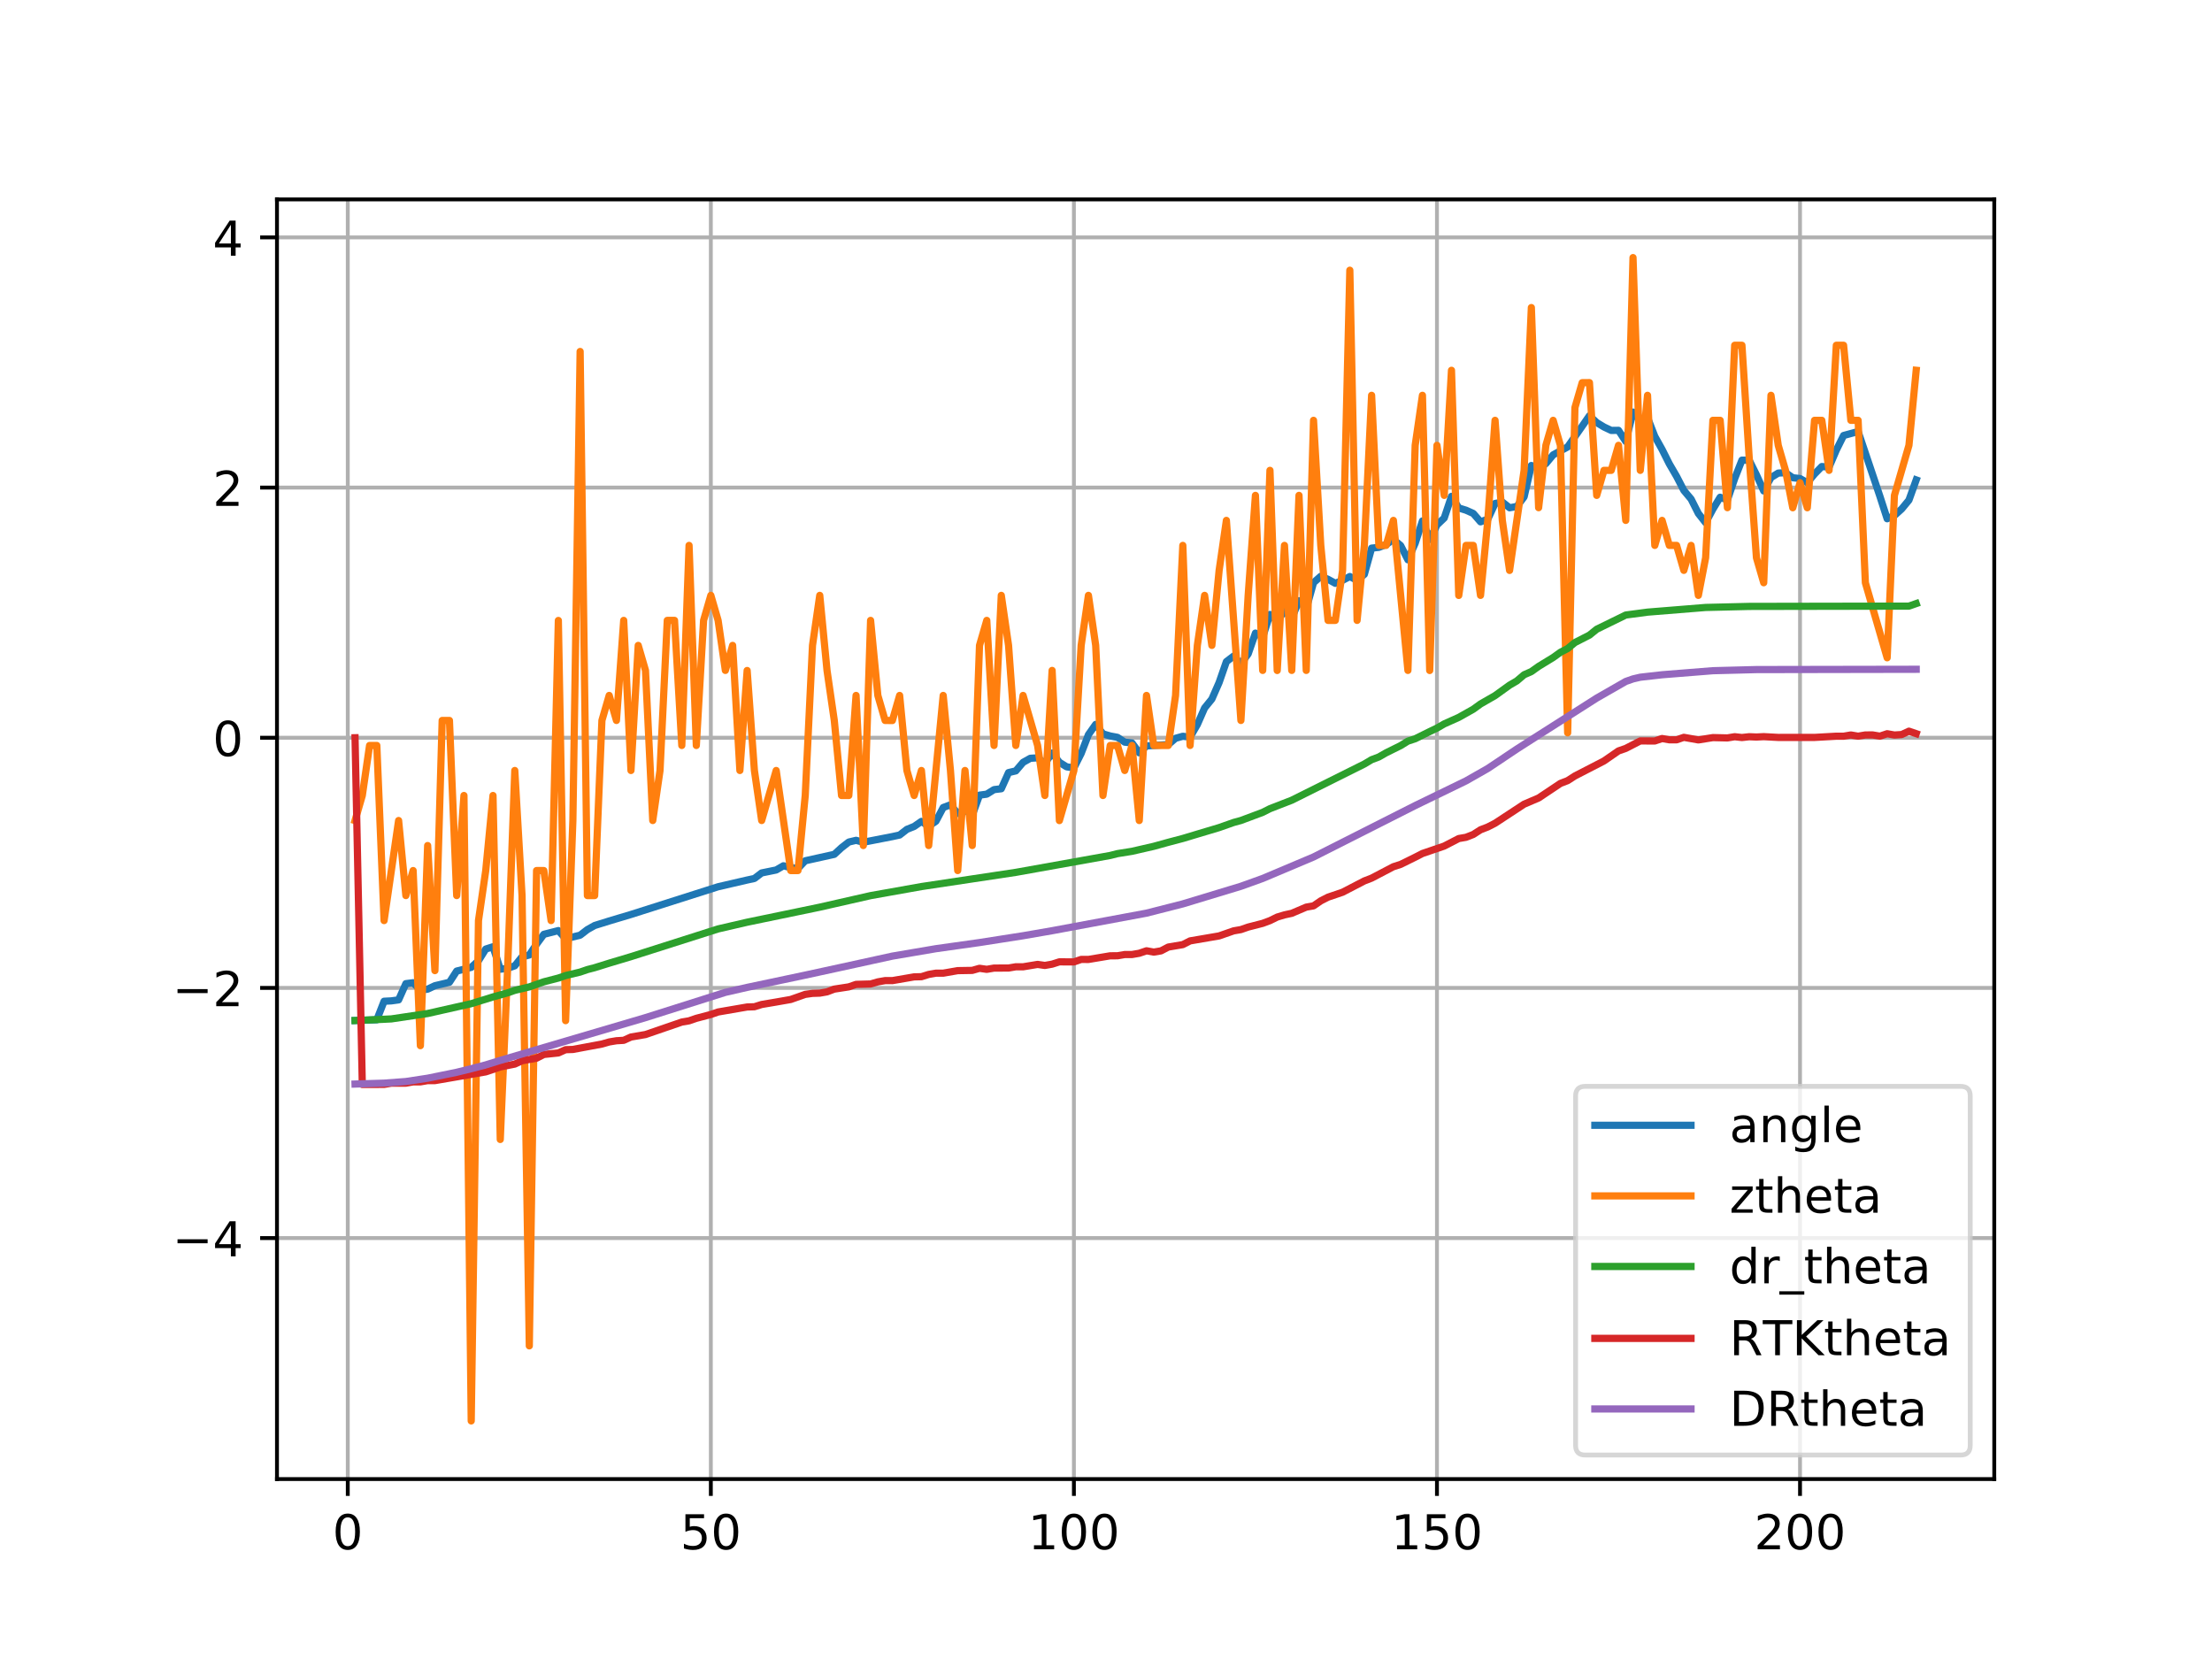 <?xml version="1.0" encoding="utf-8" standalone="no"?>
<!DOCTYPE svg PUBLIC "-//W3C//DTD SVG 1.1//EN"
  "http://www.w3.org/Graphics/SVG/1.1/DTD/svg11.dtd">
<!-- Created with matplotlib (http://matplotlib.org/) -->
<svg height="345pt" version="1.1" viewBox="0 0 460 345" width="460pt" xmlns="http://www.w3.org/2000/svg" xmlns:xlink="http://www.w3.org/1999/xlink">
 <defs>
  <style type="text/css">
*{stroke-linecap:butt;stroke-linejoin:round;}
  </style>
 </defs>
 <g id="figure_1">
  <g id="patch_1">
   <path d="M 0 345.6 
L 460.8 345.6 
L 460.8 0 
L 0 0 
z
" style="fill:#ffffff;"/>
  </g>
  <g id="axes_1">
   <g id="patch_2">
    <path d="M 57.6 307.584 
L 414.72 307.584 
L 414.72 41.472 
L 57.6 41.472 
z
" style="fill:#ffffff;"/>
   </g>
   <g id="matplotlib.axis_1">
    <g id="xtick_1">
     <g id="line2d_1">
      <path clip-path="url(#pd406354f10)" d="M 72.323 307.584 
L 72.323 41.472 
" style="fill:none;stroke:#b0b0b0;stroke-linecap:square;stroke-width:0.8;"/>
     </g>
     <g id="line2d_2">
      <defs>
       <path d="M 0 0 
L 0 3.5 
" id="m26fc6b9896" style="stroke:#000000;stroke-width:0.8;"/>
      </defs>
      <g>
       <use style="stroke:#000000;stroke-width:0.8;" x="72.323" xlink:href="#m26fc6b9896" y="307.584"/>
      </g>
     </g>
     <g id="text_1">
      <!-- 0 -->
      <defs>
       <path d="M 31.781 66.406 
Q 24.172 66.406 20.328 58.906 
Q 16.5 51.422 16.5 36.375 
Q 16.5 21.391 20.328 13.891 
Q 24.172 6.391 31.781 6.391 
Q 39.453 6.391 43.281 13.891 
Q 47.125 21.391 47.125 36.375 
Q 47.125 51.422 43.281 58.906 
Q 39.453 66.406 31.781 66.406 
z
M 31.781 74.219 
Q 44.047 74.219 50.516 64.516 
Q 56.984 54.828 56.984 36.375 
Q 56.984 17.969 50.516 8.266 
Q 44.047 -1.422 31.781 -1.422 
Q 19.531 -1.422 13.062 8.266 
Q 6.594 17.969 6.594 36.375 
Q 6.594 54.828 13.062 64.516 
Q 19.531 74.219 31.781 74.219 
z
" id="DejaVuSans-30"/>
      </defs>
      <g transform="translate(69.141 322.182)scale(0.1 -0.1)">
       <use xlink:href="#DejaVuSans-30"/>
      </g>
     </g>
    </g>
    <g id="xtick_2">
     <g id="line2d_3">
      <path clip-path="url(#pd406354f10)" d="M 147.824 307.584 
L 147.824 41.472 
" style="fill:none;stroke:#b0b0b0;stroke-linecap:square;stroke-width:0.8;"/>
     </g>
     <g id="line2d_4">
      <g>
       <use style="stroke:#000000;stroke-width:0.8;" x="147.824" xlink:href="#m26fc6b9896" y="307.584"/>
      </g>
     </g>
     <g id="text_2">
      <!-- 50 -->
      <defs>
       <path d="M 10.797 72.906 
L 49.516 72.906 
L 49.516 64.594 
L 19.828 64.594 
L 19.828 46.734 
Q 21.969 47.469 24.109 47.828 
Q 26.266 48.188 28.422 48.188 
Q 40.625 48.188 47.75 41.5 
Q 54.891 34.812 54.891 23.391 
Q 54.891 11.625 47.562 5.094 
Q 40.234 -1.422 26.906 -1.422 
Q 22.312 -1.422 17.547 -0.641 
Q 12.797 0.141 7.719 1.703 
L 7.719 11.625 
Q 12.109 9.234 16.797 8.062 
Q 21.484 6.891 26.703 6.891 
Q 35.156 6.891 40.078 11.328 
Q 45.016 15.766 45.016 23.391 
Q 45.016 31 40.078 35.438 
Q 35.156 39.891 26.703 39.891 
Q 22.75 39.891 18.812 39.016 
Q 14.891 38.141 10.797 36.281 
z
" id="DejaVuSans-35"/>
      </defs>
      <g transform="translate(141.461 322.182)scale(0.1 -0.1)">
       <use xlink:href="#DejaVuSans-35"/>
       <use x="63.623" xlink:href="#DejaVuSans-30"/>
      </g>
     </g>
    </g>
    <g id="xtick_3">
     <g id="line2d_5">
      <path clip-path="url(#pd406354f10)" d="M 223.325 307.584 
L 223.325 41.472 
" style="fill:none;stroke:#b0b0b0;stroke-linecap:square;stroke-width:0.8;"/>
     </g>
     <g id="line2d_6">
      <g>
       <use style="stroke:#000000;stroke-width:0.8;" x="223.325" xlink:href="#m26fc6b9896" y="307.584"/>
      </g>
     </g>
     <g id="text_3">
      <!-- 100 -->
      <defs>
       <path d="M 12.406 8.297 
L 28.516 8.297 
L 28.516 63.922 
L 10.984 60.406 
L 10.984 69.391 
L 28.422 72.906 
L 38.281 72.906 
L 38.281 8.297 
L 54.391 8.297 
L 54.391 0 
L 12.406 0 
z
" id="DejaVuSans-31"/>
      </defs>
      <g transform="translate(213.781 322.182)scale(0.1 -0.1)">
       <use xlink:href="#DejaVuSans-31"/>
       <use x="63.623" xlink:href="#DejaVuSans-30"/>
       <use x="127.246" xlink:href="#DejaVuSans-30"/>
      </g>
     </g>
    </g>
    <g id="xtick_4">
     <g id="line2d_7">
      <path clip-path="url(#pd406354f10)" d="M 298.826 307.584 
L 298.826 41.472 
" style="fill:none;stroke:#b0b0b0;stroke-linecap:square;stroke-width:0.8;"/>
     </g>
     <g id="line2d_8">
      <g>
       <use style="stroke:#000000;stroke-width:0.8;" x="298.826" xlink:href="#m26fc6b9896" y="307.584"/>
      </g>
     </g>
     <g id="text_4">
      <!-- 150 -->
      <g transform="translate(289.282 322.182)scale(0.1 -0.1)">
       <use xlink:href="#DejaVuSans-31"/>
       <use x="63.623" xlink:href="#DejaVuSans-35"/>
       <use x="127.246" xlink:href="#DejaVuSans-30"/>
      </g>
     </g>
    </g>
    <g id="xtick_5">
     <g id="line2d_9">
      <path clip-path="url(#pd406354f10)" d="M 374.327 307.584 
L 374.327 41.472 
" style="fill:none;stroke:#b0b0b0;stroke-linecap:square;stroke-width:0.8;"/>
     </g>
     <g id="line2d_10">
      <g>
       <use style="stroke:#000000;stroke-width:0.8;" x="374.327" xlink:href="#m26fc6b9896" y="307.584"/>
      </g>
     </g>
     <g id="text_5">
      <!-- 200 -->
      <defs>
       <path d="M 19.188 8.297 
L 53.609 8.297 
L 53.609 0 
L 7.328 0 
L 7.328 8.297 
Q 12.938 14.109 22.625 23.891 
Q 32.328 33.688 34.812 36.531 
Q 39.547 41.844 41.422 45.531 
Q 43.312 49.219 43.312 52.781 
Q 43.312 58.594 39.234 62.25 
Q 35.156 65.922 28.609 65.922 
Q 23.969 65.922 18.812 64.312 
Q 13.672 62.703 7.812 59.422 
L 7.812 69.391 
Q 13.766 71.781 18.938 73 
Q 24.125 74.219 28.422 74.219 
Q 39.75 74.219 46.484 68.547 
Q 53.219 62.891 53.219 53.422 
Q 53.219 48.922 51.531 44.891 
Q 49.859 40.875 45.406 35.406 
Q 44.188 33.984 37.641 27.219 
Q 31.109 20.453 19.188 8.297 
z
" id="DejaVuSans-32"/>
      </defs>
      <g transform="translate(364.783 322.182)scale(0.1 -0.1)">
       <use xlink:href="#DejaVuSans-32"/>
       <use x="63.623" xlink:href="#DejaVuSans-30"/>
       <use x="127.246" xlink:href="#DejaVuSans-30"/>
      </g>
     </g>
    </g>
   </g>
   <g id="matplotlib.axis_2">
    <g id="ytick_1">
     <g id="line2d_11">
      <path clip-path="url(#pd406354f10)" d="M 57.6 257.465 
L 414.72 257.465 
" style="fill:none;stroke:#b0b0b0;stroke-linecap:square;stroke-width:0.8;"/>
     </g>
     <g id="line2d_12">
      <defs>
       <path d="M 0 0 
L -3.5 0 
" id="m896760a79d" style="stroke:#000000;stroke-width:0.8;"/>
      </defs>
      <g>
       <use style="stroke:#000000;stroke-width:0.8;" x="57.6" xlink:href="#m896760a79d" y="257.465"/>
      </g>
     </g>
     <g id="text_6">
      <!-- −4 -->
      <defs>
       <path d="M 10.594 35.5 
L 73.188 35.5 
L 73.188 27.203 
L 10.594 27.203 
z
" id="DejaVuSans-2212"/>
       <path d="M 37.797 64.312 
L 12.891 25.391 
L 37.797 25.391 
z
M 35.203 72.906 
L 47.609 72.906 
L 47.609 25.391 
L 58.016 25.391 
L 58.016 17.188 
L 47.609 17.188 
L 47.609 0 
L 37.797 0 
L 37.797 17.188 
L 4.891 17.188 
L 4.891 26.703 
z
" id="DejaVuSans-34"/>
      </defs>
      <g transform="translate(35.858 261.264)scale(0.1 -0.1)">
       <use xlink:href="#DejaVuSans-2212"/>
       <use x="83.789" xlink:href="#DejaVuSans-34"/>
      </g>
     </g>
    </g>
    <g id="ytick_2">
     <g id="line2d_13">
      <path clip-path="url(#pd406354f10)" d="M 57.6 205.441 
L 414.72 205.441 
" style="fill:none;stroke:#b0b0b0;stroke-linecap:square;stroke-width:0.8;"/>
     </g>
     <g id="line2d_14">
      <g>
       <use style="stroke:#000000;stroke-width:0.8;" x="57.6" xlink:href="#m896760a79d" y="205.441"/>
      </g>
     </g>
     <g id="text_7">
      <!-- −2 -->
      <g transform="translate(35.858 209.241)scale(0.1 -0.1)">
       <use xlink:href="#DejaVuSans-2212"/>
       <use x="83.789" xlink:href="#DejaVuSans-32"/>
      </g>
     </g>
    </g>
    <g id="ytick_3">
     <g id="line2d_15">
      <path clip-path="url(#pd406354f10)" d="M 57.6 153.418 
L 414.72 153.418 
" style="fill:none;stroke:#b0b0b0;stroke-linecap:square;stroke-width:0.8;"/>
     </g>
     <g id="line2d_16">
      <g>
       <use style="stroke:#000000;stroke-width:0.8;" x="57.6" xlink:href="#m896760a79d" y="153.418"/>
      </g>
     </g>
     <g id="text_8">
      <!-- 0 -->
      <g transform="translate(44.237 157.217)scale(0.1 -0.1)">
       <use xlink:href="#DejaVuSans-30"/>
      </g>
     </g>
    </g>
    <g id="ytick_4">
     <g id="line2d_17">
      <path clip-path="url(#pd406354f10)" d="M 57.6 101.395 
L 414.72 101.395 
" style="fill:none;stroke:#b0b0b0;stroke-linecap:square;stroke-width:0.8;"/>
     </g>
     <g id="line2d_18">
      <g>
       <use style="stroke:#000000;stroke-width:0.8;" x="57.6" xlink:href="#m896760a79d" y="101.395"/>
      </g>
     </g>
     <g id="text_9">
      <!-- 2 -->
      <g transform="translate(44.237 105.194)scale(0.1 -0.1)">
       <use xlink:href="#DejaVuSans-32"/>
      </g>
     </g>
    </g>
    <g id="ytick_5">
     <g id="line2d_19">
      <path clip-path="url(#pd406354f10)" d="M 57.6 49.371 
L 414.72 49.371 
" style="fill:none;stroke:#b0b0b0;stroke-linecap:square;stroke-width:0.8;"/>
     </g>
     <g id="line2d_20">
      <g>
       <use style="stroke:#000000;stroke-width:0.8;" x="57.6" xlink:href="#m896760a79d" y="49.371"/>
      </g>
     </g>
     <g id="text_10">
      <!-- 4 -->
      <g transform="translate(44.237 53.17)scale(0.1 -0.1)">
       <use xlink:href="#DejaVuSans-34"/>
      </g>
     </g>
    </g>
   </g>
   <g id="line2d_21">
    <path clip-path="url(#pd406354f10)" d="M 73.833 212.224 
L 78.363 212.072 
L 79.873 208.214 
L 81.383 208.138 
L 82.893 207.929 
L 84.403 204.557 
L 85.913 204.363 
L 87.423 205.892 
L 88.933 205.7 
L 90.443 204.986 
L 93.463 204.272 
L 94.973 201.937 
L 97.993 201.169 
L 99.503 199.785 
L 101.013 197.362 
L 102.523 196.882 
L 104.033 201.554 
L 105.543 201.374 
L 107.053 200.844 
L 108.563 198.983 
L 110.073 198.596 
L 111.583 196.341 
L 113.093 194.297 
L 116.113 193.523 
L 117.623 195.208 
L 120.643 194.48 
L 122.153 193.314 
L 123.663 192.466 
L 126.683 191.524 
L 131.214 190.17 
L 149.334 184.406 
L 155.374 183.008 
L 156.884 182.684 
L 158.394 181.532 
L 161.414 180.918 
L 162.924 180.042 
L 164.434 180.432 
L 165.944 180.601 
L 167.454 179.005 
L 173.494 177.667 
L 175.004 176.279 
L 176.514 175.108 
L 178.024 174.751 
L 179.534 175.151 
L 185.574 173.974 
L 187.084 173.648 
L 188.594 172.472 
L 190.104 171.864 
L 191.614 170.817 
L 193.124 171.812 
L 194.634 170.778 
L 196.144 167.932 
L 197.654 167.365 
L 199.164 169.184 
L 200.675 168.435 
L 202.185 169.528 
L 203.695 165.356 
L 205.205 165.151 
L 206.715 164.207 
L 208.225 164.025 
L 209.735 160.666 
L 211.245 160.311 
L 212.755 158.537 
L 214.265 157.692 
L 215.775 157.593 
L 217.285 158.752 
L 218.795 156.598 
L 220.305 158.52 
L 221.815 159.468 
L 223.325 159.685 
L 224.835 156.686 
L 226.345 152.781 
L 227.855 150.644 
L 229.365 152.609 
L 230.875 153.051 
L 232.385 153.334 
L 233.895 154.334 
L 235.405 154.504 
L 236.915 156.555 
L 238.425 155.126 
L 242.955 154.828 
L 244.465 153.533 
L 245.975 153.113 
L 247.485 153.28 
L 248.995 150.678 
L 250.505 147.233 
L 252.015 145.374 
L 253.525 141.93 
L 255.035 137.588 
L 256.545 136.439 
L 258.055 138.051 
L 259.565 135.98 
L 261.075 131.656 
L 262.585 132.483 
L 264.095 127.776 
L 265.605 129.237 
L 267.115 127.01 
L 268.625 128.573 
L 270.135 124.918 
L 271.645 126.563 
L 273.156 121.171 
L 274.666 119.84 
L 276.176 120.471 
L 277.686 121.302 
L 279.196 120.68 
L 280.706 119.894 
L 282.216 120.688 
L 283.726 119.433 
L 285.236 113.987 
L 286.746 113.826 
L 288.256 113.234 
L 289.766 112.188 
L 291.276 113.453 
L 292.786 116.413 
L 294.296 112.97 
L 295.806 108.335 
L 297.316 112.197 
L 298.826 109.168 
L 300.336 107.724 
L 301.846 103.218 
L 303.356 105.635 
L 304.866 106.099 
L 306.376 106.774 
L 307.886 108.518 
L 309.396 107.965 
L 310.906 104.702 
L 312.416 104.407 
L 313.926 105.593 
L 315.436 105.336 
L 316.946 103.33 
L 318.456 96.801 
L 319.966 97.379 
L 321.476 96.408 
L 322.986 94.59 
L 326.006 92.945 
L 330.536 86.454 
L 332.046 87.877 
L 333.556 88.793 
L 335.066 89.509 
L 336.576 89.491 
L 338.086 91.795 
L 339.596 85.693 
L 341.106 87.463 
L 342.616 86.871 
L 344.127 90.753 
L 345.637 93.459 
L 347.147 96.468 
L 348.657 99.064 
L 350.167 101.986 
L 351.677 103.789 
L 353.187 106.781 
L 354.697 108.697 
L 356.207 105.882 
L 357.717 103.405 
L 359.227 103.97 
L 360.737 99.525 
L 362.247 95.693 
L 363.757 95.707 
L 365.267 98.759 
L 366.777 102.096 
L 368.287 99.313 
L 369.797 98.379 
L 371.307 98.299 
L 372.817 99.348 
L 374.327 99.516 
L 375.837 100.383 
L 377.347 98.57 
L 378.857 97.02 
L 380.367 97.129 
L 381.877 93.598 
L 383.387 90.564 
L 386.407 89.744 
L 390.937 103.207 
L 392.447 107.879 
L 393.957 107.205 
L 395.467 105.838 
L 396.977 104.005 
L 398.487 99.8 
L 398.487 99.8 
" style="fill:none;stroke:#1f77b4;stroke-linecap:square;stroke-width:1.5;"/>
   </g>
   <g id="line2d_22">
    <path clip-path="url(#pd406354f10)" d="M 73.833 170.632 
L 75.343 165.43 
L 76.853 155.026 
L 78.363 155.025 
L 79.873 191.441 
L 82.893 170.632 
L 84.403 186.239 
L 85.913 181.037 
L 87.423 217.454 
L 88.933 175.835 
L 90.443 201.846 
L 91.953 149.823 
L 93.463 149.823 
L 94.973 186.24 
L 96.483 165.43 
L 97.993 295.488 
L 99.503 191.441 
L 101.013 181.037 
L 102.523 165.43 
L 104.033 236.961 
L 105.543 201.847 
L 107.053 160.228 
L 108.563 186.24 
L 110.073 279.882 
L 111.583 181.037 
L 113.093 181.037 
L 114.603 191.441 
L 116.113 129.028 
L 117.623 212.251 
L 119.133 170.632 
L 120.643 73.089 
L 122.153 186.239 
L 123.663 186.239 
L 125.173 149.823 
L 126.683 144.62 
L 128.193 149.823 
L 129.704 129.013 
L 131.214 160.228 
L 132.724 134.216 
L 134.234 139.418 
L 135.744 170.633 
L 137.254 160.228 
L 138.764 129.014 
L 140.274 129.013 
L 141.784 155.026 
L 143.294 113.421 
L 144.804 155.026 
L 146.314 129.014 
L 147.824 123.811 
L 149.334 129.014 
L 150.844 139.418 
L 152.354 134.216 
L 153.864 160.228 
L 155.374 139.433 
L 156.884 160.228 
L 158.394 170.633 
L 161.414 160.228 
L 164.434 181.037 
L 165.944 181.037 
L 167.454 165.43 
L 168.964 134.216 
L 170.474 123.811 
L 171.984 139.418 
L 173.494 149.823 
L 175.004 165.43 
L 176.514 165.43 
L 178.024 144.621 
L 179.534 175.835 
L 181.044 129.014 
L 182.554 144.621 
L 184.064 149.823 
L 185.574 149.837 
L 187.084 144.621 
L 188.594 160.228 
L 190.104 165.43 
L 191.614 160.228 
L 193.124 175.835 
L 196.144 144.621 
L 197.654 160.228 
L 199.164 181.037 
L 200.675 160.228 
L 202.185 175.835 
L 203.695 134.216 
L 205.205 129.014 
L 206.715 155.026 
L 208.225 123.811 
L 209.735 134.216 
L 211.245 155.025 
L 212.755 144.621 
L 215.775 155.025 
L 217.285 165.43 
L 218.795 139.419 
L 220.305 170.647 
L 223.325 160.228 
L 224.835 134.216 
L 226.345 123.811 
L 227.855 134.216 
L 229.365 165.43 
L 230.875 155.025 
L 232.385 155.025 
L 233.895 160.228 
L 235.405 155.025 
L 236.915 170.632 
L 238.425 144.621 
L 239.935 155.025 
L 242.955 155.025 
L 244.465 144.635 
L 245.975 113.421 
L 247.485 155.025 
L 248.995 134.216 
L 250.505 123.811 
L 252.015 134.216 
L 253.525 118.624 
L 255.035 108.218 
L 258.055 149.823 
L 259.565 123.811 
L 261.075 103.017 
L 262.585 139.419 
L 264.095 97.814 
L 265.605 139.433 
L 267.115 113.421 
L 268.625 139.418 
L 270.135 103.017 
L 271.645 139.418 
L 273.156 87.409 
L 274.666 113.421 
L 276.176 129.014 
L 277.686 129.014 
L 279.196 118.623 
L 280.706 56.195 
L 282.216 129.014 
L 283.726 113.421 
L 285.236 82.207 
L 286.746 113.421 
L 288.256 113.421 
L 289.766 108.219 
L 292.786 139.418 
L 294.296 92.612 
L 295.806 82.207 
L 297.316 139.433 
L 298.826 92.612 
L 300.336 103.017 
L 301.846 77.004 
L 303.356 123.826 
L 304.866 113.421 
L 306.376 113.421 
L 307.886 123.811 
L 309.396 108.219 
L 310.906 87.409 
L 312.416 108.219 
L 313.926 118.623 
L 316.946 97.814 
L 318.456 63.959 
L 319.966 105.578 
L 321.476 92.612 
L 322.986 87.409 
L 324.496 92.612 
L 326.006 152.399 
L 327.516 84.768 
L 329.026 79.58 
L 330.536 79.566 
L 332.046 103.017 
L 333.556 97.814 
L 335.066 97.814 
L 336.576 92.612 
L 338.086 108.219 
L 339.596 53.568 
L 341.106 97.814 
L 342.616 82.207 
L 344.127 113.421 
L 345.637 108.217 
L 347.147 113.419 
L 348.657 113.419 
L 350.167 118.609 
L 351.677 113.421 
L 353.187 123.811 
L 354.697 115.983 
L 356.207 87.409 
L 357.717 87.409 
L 359.227 105.577 
L 360.737 71.802 
L 362.247 71.802 
L 363.757 95.185 
L 365.267 115.997 
L 366.777 121.185 
L 368.287 82.207 
L 369.797 92.612 
L 371.307 97.814 
L 372.817 105.592 
L 374.327 100.389 
L 375.837 105.592 
L 377.347 87.409 
L 378.857 87.409 
L 380.367 97.814 
L 381.877 71.802 
L 383.387 71.802 
L 384.897 87.409 
L 386.407 87.409 
L 387.917 121.185 
L 392.447 136.792 
L 393.957 103.017 
L 396.977 92.612 
L 398.487 77.004 
L 398.487 77.004 
" style="fill:none;stroke:#ff7f0e;stroke-linecap:square;stroke-width:1.5;"/>
   </g>
   <g id="line2d_23">
    <path clip-path="url(#pd406354f10)" d="M 73.833 212.224 
L 79.873 211.963 
L 81.383 211.887 
L 88.933 210.765 
L 97.993 208.722 
L 102.523 207.317 
L 105.543 206.477 
L 107.053 205.947 
L 110.073 205.233 
L 113.093 204.173 
L 116.113 203.393 
L 117.623 202.876 
L 120.643 202.149 
L 122.153 201.63 
L 123.663 201.238 
L 126.683 200.296 
L 131.214 198.942 
L 149.334 193.177 
L 155.374 191.78 
L 165.944 189.592 
L 170.474 188.651 
L 181.044 186.251 
L 191.614 184.367 
L 211.245 181.413 
L 230.875 177.9 
L 232.385 177.518 
L 235.405 177.036 
L 239.935 175.996 
L 242.955 175.162 
L 245.975 174.365 
L 248.995 173.457 
L 253.525 172.103 
L 256.545 171.038 
L 258.055 170.626 
L 262.585 168.932 
L 264.095 168.169 
L 268.625 166.411 
L 283.726 158.882 
L 285.236 157.982 
L 286.746 157.413 
L 288.256 156.547 
L 291.276 155.053 
L 292.786 154.121 
L 294.296 153.63 
L 297.316 152.133 
L 298.826 151.413 
L 300.336 150.54 
L 303.356 149.185 
L 306.376 147.489 
L 307.886 146.395 
L 310.906 144.659 
L 313.926 142.485 
L 315.436 141.604 
L 316.946 140.32 
L 318.456 139.655 
L 319.966 138.581 
L 322.986 136.736 
L 324.496 135.652 
L 326.006 134.87 
L 327.516 133.619 
L 330.536 132.076 
L 332.046 130.856 
L 338.086 127.898 
L 342.616 127.298 
L 354.697 126.324 
L 363.757 126.107 
L 396.977 126.047 
L 398.487 125.517 
L 398.487 125.517 
" style="fill:none;stroke:#2ca02c;stroke-linecap:square;stroke-width:1.5;"/>
   </g>
   <g id="line2d_24">
    <path clip-path="url(#pd406354f10)" d="M 73.833 153.418 
L 75.343 225.524 
L 79.873 225.512 
L 81.383 225.252 
L 84.403 225.247 
L 85.913 224.984 
L 87.423 224.981 
L 88.933 224.721 
L 90.443 224.72 
L 101.013 222.902 
L 104.033 221.883 
L 107.053 221.282 
L 108.563 220.588 
L 111.583 220.057 
L 113.093 219.281 
L 116.113 218.967 
L 117.623 218.29 
L 119.133 218.241 
L 125.173 217.116 
L 126.683 216.682 
L 128.193 216.429 
L 129.704 216.341 
L 131.214 215.655 
L 134.234 215.14 
L 141.784 212.545 
L 143.294 212.287 
L 144.804 211.767 
L 147.824 210.97 
L 149.334 210.45 
L 155.374 209.409 
L 156.884 209.36 
L 158.394 208.889 
L 161.414 208.378 
L 164.434 207.849 
L 167.454 206.787 
L 168.964 206.577 
L 170.474 206.527 
L 171.984 206.262 
L 173.494 205.692 
L 176.514 205.227 
L 178.024 204.709 
L 181.044 204.625 
L 182.554 204.189 
L 184.064 203.924 
L 185.574 203.926 
L 190.104 203.146 
L 191.614 203.11 
L 193.124 202.641 
L 194.634 202.377 
L 196.144 202.378 
L 199.164 201.85 
L 202.185 201.799 
L 203.695 201.365 
L 205.205 201.579 
L 206.715 201.319 
L 209.735 201.309 
L 211.245 201.048 
L 212.755 201.054 
L 215.775 200.555 
L 217.285 200.771 
L 218.795 200.502 
L 220.305 200.022 
L 223.325 200.037 
L 224.835 199.518 
L 226.345 199.524 
L 230.875 198.766 
L 232.385 198.76 
L 233.895 198.5 
L 235.405 198.498 
L 236.915 198.238 
L 238.425 197.723 
L 239.935 197.994 
L 241.445 197.737 
L 242.955 196.947 
L 245.975 196.437 
L 247.485 195.664 
L 253.525 194.628 
L 256.545 193.578 
L 258.055 193.314 
L 259.565 192.79 
L 262.585 192.014 
L 264.095 191.451 
L 265.605 190.71 
L 267.115 190.257 
L 268.625 189.928 
L 271.645 188.642 
L 273.156 188.38 
L 274.666 187.34 
L 276.176 186.572 
L 279.196 185.544 
L 283.726 183.195 
L 285.236 182.612 
L 289.766 180.238 
L 291.276 179.754 
L 294.296 178.266 
L 295.806 177.489 
L 300.336 175.943 
L 303.356 174.381 
L 304.866 174.121 
L 306.376 173.533 
L 307.886 172.559 
L 309.396 171.975 
L 310.906 171.201 
L 316.946 167.236 
L 319.966 165.945 
L 324.496 162.919 
L 326.006 162.335 
L 327.516 161.364 
L 333.556 158.247 
L 336.576 156.159 
L 338.086 155.635 
L 341.106 154.081 
L 344.127 154.093 
L 345.637 153.58 
L 347.147 153.844 
L 348.657 153.85 
L 350.167 153.334 
L 353.187 153.871 
L 356.207 153.388 
L 359.227 153.457 
L 360.737 153.206 
L 362.247 153.373 
L 363.757 153.207 
L 365.267 153.269 
L 366.777 153.191 
L 369.797 153.353 
L 377.347 153.351 
L 381.877 153.098 
L 383.387 153.102 
L 384.897 152.842 
L 386.407 153.099 
L 387.917 152.839 
L 389.427 152.836 
L 390.937 153.09 
L 392.447 152.584 
L 393.957 152.851 
L 395.467 152.755 
L 396.977 152.052 
L 398.487 152.57 
L 398.487 152.57 
" style="fill:none;stroke:#d62728;stroke-linecap:square;stroke-width:1.5;"/>
   </g>
   <g id="line2d_25">
    <path clip-path="url(#pd406354f10)" d="M 73.833 225.436 
L 79.873 225.249 
L 84.403 224.911 
L 88.933 224.22 
L 94.973 222.988 
L 97.993 222.242 
L 101.013 221.453 
L 104.033 220.516 
L 134.234 211.622 
L 150.844 206.366 
L 155.374 205.334 
L 167.454 202.781 
L 175.004 201.141 
L 185.574 198.829 
L 194.634 197.287 
L 203.695 196.01 
L 212.755 194.594 
L 218.795 193.547 
L 238.425 189.895 
L 245.975 187.971 
L 258.055 184.309 
L 262.585 182.68 
L 273.156 178.216 
L 294.296 167.525 
L 304.866 162.391 
L 309.396 159.814 
L 315.436 155.77 
L 319.966 152.87 
L 332.046 145.172 
L 338.086 141.712 
L 339.596 141.183 
L 341.106 140.831 
L 345.637 140.32 
L 356.207 139.476 
L 365.267 139.242 
L 398.487 139.182 
L 398.487 139.182 
" style="fill:none;stroke:#9467bd;stroke-linecap:square;stroke-width:1.5;"/>
   </g>
   <g id="patch_3">
    <path d="M 57.6 307.584 
L 57.6 41.472 
" style="fill:none;stroke:#000000;stroke-linecap:square;stroke-linejoin:miter;stroke-width:0.8;"/>
   </g>
   <g id="patch_4">
    <path d="M 414.72 307.584 
L 414.72 41.472 
" style="fill:none;stroke:#000000;stroke-linecap:square;stroke-linejoin:miter;stroke-width:0.8;"/>
   </g>
   <g id="patch_5">
    <path d="M 57.6 307.584 
L 414.72 307.584 
" style="fill:none;stroke:#000000;stroke-linecap:square;stroke-linejoin:miter;stroke-width:0.8;"/>
   </g>
   <g id="patch_6">
    <path d="M 57.6 41.472 
L 414.72 41.472 
" style="fill:none;stroke:#000000;stroke-linecap:square;stroke-linejoin:miter;stroke-width:0.8;"/>
   </g>
   <g id="legend_1">
    <g id="patch_7">
     <path d="M 329.658 302.584 
L 407.72 302.584 
Q 409.72 302.584 409.72 300.584 
L 409.72 227.915 
Q 409.72 225.915 407.72 225.915 
L 329.658 225.915 
Q 327.658 225.915 327.658 227.915 
L 327.658 300.584 
Q 327.658 302.584 329.658 302.584 
z
" style="fill:#ffffff;opacity:0.8;stroke:#cccccc;stroke-linejoin:miter;"/>
    </g>
    <g id="line2d_26">
     <path d="M 331.658 234.014 
L 351.658 234.014 
" style="fill:none;stroke:#1f77b4;stroke-linecap:square;stroke-width:1.5;"/>
    </g>
    <g id="line2d_27"/>
    <g id="text_11">
     <!-- angle -->
     <defs>
      <path d="M 34.281 27.484 
Q 23.391 27.484 19.188 25 
Q 14.984 22.516 14.984 16.5 
Q 14.984 11.719 18.141 8.906 
Q 21.297 6.109 26.703 6.109 
Q 34.188 6.109 38.703 11.406 
Q 43.219 16.703 43.219 25.484 
L 43.219 27.484 
z
M 52.203 31.203 
L 52.203 0 
L 43.219 0 
L 43.219 8.297 
Q 40.141 3.328 35.547 0.953 
Q 30.953 -1.422 24.312 -1.422 
Q 15.922 -1.422 10.953 3.297 
Q 6 8.016 6 15.922 
Q 6 25.141 12.172 29.828 
Q 18.359 34.516 30.609 34.516 
L 43.219 34.516 
L 43.219 35.406 
Q 43.219 41.609 39.141 45 
Q 35.062 48.391 27.688 48.391 
Q 23 48.391 18.547 47.266 
Q 14.109 46.141 10.016 43.891 
L 10.016 52.203 
Q 14.938 54.109 19.578 55.047 
Q 24.219 56 28.609 56 
Q 40.484 56 46.344 49.844 
Q 52.203 43.703 52.203 31.203 
z
" id="DejaVuSans-61"/>
      <path d="M 54.891 33.016 
L 54.891 0 
L 45.906 0 
L 45.906 32.719 
Q 45.906 40.484 42.875 44.328 
Q 39.844 48.188 33.797 48.188 
Q 26.516 48.188 22.312 43.547 
Q 18.109 38.922 18.109 30.906 
L 18.109 0 
L 9.078 0 
L 9.078 54.688 
L 18.109 54.688 
L 18.109 46.188 
Q 21.344 51.125 25.703 53.562 
Q 30.078 56 35.797 56 
Q 45.219 56 50.047 50.172 
Q 54.891 44.344 54.891 33.016 
z
" id="DejaVuSans-6e"/>
      <path d="M 45.406 27.984 
Q 45.406 37.75 41.375 43.109 
Q 37.359 48.484 30.078 48.484 
Q 22.859 48.484 18.828 43.109 
Q 14.797 37.75 14.797 27.984 
Q 14.797 18.266 18.828 12.891 
Q 22.859 7.516 30.078 7.516 
Q 37.359 7.516 41.375 12.891 
Q 45.406 18.266 45.406 27.984 
z
M 54.391 6.781 
Q 54.391 -7.172 48.188 -13.984 
Q 42 -20.797 29.203 -20.797 
Q 24.469 -20.797 20.266 -20.094 
Q 16.062 -19.391 12.109 -17.922 
L 12.109 -9.188 
Q 16.062 -11.328 19.922 -12.344 
Q 23.781 -13.375 27.781 -13.375 
Q 36.625 -13.375 41.016 -8.766 
Q 45.406 -4.156 45.406 5.172 
L 45.406 9.625 
Q 42.625 4.781 38.281 2.391 
Q 33.938 0 27.875 0 
Q 17.828 0 11.672 7.656 
Q 5.516 15.328 5.516 27.984 
Q 5.516 40.672 11.672 48.328 
Q 17.828 56 27.875 56 
Q 33.938 56 38.281 53.609 
Q 42.625 51.219 45.406 46.391 
L 45.406 54.688 
L 54.391 54.688 
z
" id="DejaVuSans-67"/>
      <path d="M 9.422 75.984 
L 18.406 75.984 
L 18.406 0 
L 9.422 0 
z
" id="DejaVuSans-6c"/>
      <path d="M 56.203 29.594 
L 56.203 25.203 
L 14.891 25.203 
Q 15.484 15.922 20.484 11.062 
Q 25.484 6.203 34.422 6.203 
Q 39.594 6.203 44.453 7.469 
Q 49.312 8.734 54.109 11.281 
L 54.109 2.781 
Q 49.266 0.734 44.188 -0.344 
Q 39.109 -1.422 33.891 -1.422 
Q 20.797 -1.422 13.156 6.188 
Q 5.516 13.812 5.516 26.812 
Q 5.516 40.234 12.766 48.109 
Q 20.016 56 32.328 56 
Q 43.359 56 49.781 48.891 
Q 56.203 41.797 56.203 29.594 
z
M 47.219 32.234 
Q 47.125 39.594 43.094 43.984 
Q 39.062 48.391 32.422 48.391 
Q 24.906 48.391 20.391 44.141 
Q 15.875 39.891 15.188 32.172 
z
" id="DejaVuSans-65"/>
     </defs>
     <g transform="translate(359.658 237.514)scale(0.1 -0.1)">
      <use xlink:href="#DejaVuSans-61"/>
      <use x="61.279" xlink:href="#DejaVuSans-6e"/>
      <use x="124.658" xlink:href="#DejaVuSans-67"/>
      <use x="188.135" xlink:href="#DejaVuSans-6c"/>
      <use x="215.918" xlink:href="#DejaVuSans-65"/>
     </g>
    </g>
    <g id="line2d_28">
     <path d="M 331.658 248.692 
L 351.658 248.692 
" style="fill:none;stroke:#ff7f0e;stroke-linecap:square;stroke-width:1.5;"/>
    </g>
    <g id="line2d_29"/>
    <g id="text_12">
     <!-- ztheta -->
     <defs>
      <path d="M 5.516 54.688 
L 48.188 54.688 
L 48.188 46.484 
L 14.406 7.172 
L 48.188 7.172 
L 48.188 0 
L 4.297 0 
L 4.297 8.203 
L 38.094 47.516 
L 5.516 47.516 
z
" id="DejaVuSans-7a"/>
      <path d="M 18.312 70.219 
L 18.312 54.688 
L 36.812 54.688 
L 36.812 47.703 
L 18.312 47.703 
L 18.312 18.016 
Q 18.312 11.328 20.141 9.422 
Q 21.969 7.516 27.594 7.516 
L 36.812 7.516 
L 36.812 0 
L 27.594 0 
Q 17.188 0 13.234 3.875 
Q 9.281 7.766 9.281 18.016 
L 9.281 47.703 
L 2.688 47.703 
L 2.688 54.688 
L 9.281 54.688 
L 9.281 70.219 
z
" id="DejaVuSans-74"/>
      <path d="M 54.891 33.016 
L 54.891 0 
L 45.906 0 
L 45.906 32.719 
Q 45.906 40.484 42.875 44.328 
Q 39.844 48.188 33.797 48.188 
Q 26.516 48.188 22.312 43.547 
Q 18.109 38.922 18.109 30.906 
L 18.109 0 
L 9.078 0 
L 9.078 75.984 
L 18.109 75.984 
L 18.109 46.188 
Q 21.344 51.125 25.703 53.562 
Q 30.078 56 35.797 56 
Q 45.219 56 50.047 50.172 
Q 54.891 44.344 54.891 33.016 
z
" id="DejaVuSans-68"/>
     </defs>
     <g transform="translate(359.658 252.192)scale(0.1 -0.1)">
      <use xlink:href="#DejaVuSans-7a"/>
      <use x="52.49" xlink:href="#DejaVuSans-74"/>
      <use x="91.699" xlink:href="#DejaVuSans-68"/>
      <use x="155.078" xlink:href="#DejaVuSans-65"/>
      <use x="216.602" xlink:href="#DejaVuSans-74"/>
      <use x="255.811" xlink:href="#DejaVuSans-61"/>
     </g>
    </g>
    <g id="line2d_30">
     <path d="M 331.658 263.37 
L 351.658 263.37 
" style="fill:none;stroke:#2ca02c;stroke-linecap:square;stroke-width:1.5;"/>
    </g>
    <g id="line2d_31"/>
    <g id="text_13">
     <!-- dr_theta -->
     <defs>
      <path d="M 45.406 46.391 
L 45.406 75.984 
L 54.391 75.984 
L 54.391 0 
L 45.406 0 
L 45.406 8.203 
Q 42.578 3.328 38.25 0.953 
Q 33.938 -1.422 27.875 -1.422 
Q 17.969 -1.422 11.734 6.484 
Q 5.516 14.406 5.516 27.297 
Q 5.516 40.188 11.734 48.094 
Q 17.969 56 27.875 56 
Q 33.938 56 38.25 53.625 
Q 42.578 51.266 45.406 46.391 
z
M 14.797 27.297 
Q 14.797 17.391 18.875 11.75 
Q 22.953 6.109 30.078 6.109 
Q 37.203 6.109 41.297 11.75 
Q 45.406 17.391 45.406 27.297 
Q 45.406 37.203 41.297 42.844 
Q 37.203 48.484 30.078 48.484 
Q 22.953 48.484 18.875 42.844 
Q 14.797 37.203 14.797 27.297 
z
" id="DejaVuSans-64"/>
      <path d="M 41.109 46.297 
Q 39.594 47.172 37.812 47.578 
Q 36.031 48 33.891 48 
Q 26.266 48 22.188 43.047 
Q 18.109 38.094 18.109 28.812 
L 18.109 0 
L 9.078 0 
L 9.078 54.688 
L 18.109 54.688 
L 18.109 46.188 
Q 20.953 51.172 25.484 53.578 
Q 30.031 56 36.531 56 
Q 37.453 56 38.578 55.875 
Q 39.703 55.766 41.062 55.516 
z
" id="DejaVuSans-72"/>
      <path d="M 50.984 -16.609 
L 50.984 -23.578 
L -0.984 -23.578 
L -0.984 -16.609 
z
" id="DejaVuSans-5f"/>
     </defs>
     <g transform="translate(359.658 266.87)scale(0.1 -0.1)">
      <use xlink:href="#DejaVuSans-64"/>
      <use x="63.477" xlink:href="#DejaVuSans-72"/>
      <use x="104.59" xlink:href="#DejaVuSans-5f"/>
      <use x="154.59" xlink:href="#DejaVuSans-74"/>
      <use x="193.799" xlink:href="#DejaVuSans-68"/>
      <use x="257.178" xlink:href="#DejaVuSans-65"/>
      <use x="318.701" xlink:href="#DejaVuSans-74"/>
      <use x="357.91" xlink:href="#DejaVuSans-61"/>
     </g>
    </g>
    <g id="line2d_32">
     <path d="M 331.658 278.326 
L 351.658 278.326 
" style="fill:none;stroke:#d62728;stroke-linecap:square;stroke-width:1.5;"/>
    </g>
    <g id="line2d_33"/>
    <g id="text_14">
     <!-- RTKtheta -->
     <defs>
      <path d="M 44.391 34.188 
Q 47.562 33.109 50.562 29.594 
Q 53.562 26.078 56.594 19.922 
L 66.609 0 
L 56 0 
L 46.688 18.703 
Q 43.062 26.031 39.672 28.422 
Q 36.281 30.812 30.422 30.812 
L 19.672 30.812 
L 19.672 0 
L 9.812 0 
L 9.812 72.906 
L 32.078 72.906 
Q 44.578 72.906 50.734 67.672 
Q 56.891 62.453 56.891 51.906 
Q 56.891 45.016 53.688 40.469 
Q 50.484 35.938 44.391 34.188 
z
M 19.672 64.797 
L 19.672 38.922 
L 32.078 38.922 
Q 39.203 38.922 42.844 42.219 
Q 46.484 45.516 46.484 51.906 
Q 46.484 58.297 42.844 61.547 
Q 39.203 64.797 32.078 64.797 
z
" id="DejaVuSans-52"/>
      <path d="M -0.297 72.906 
L 61.375 72.906 
L 61.375 64.594 
L 35.5 64.594 
L 35.5 0 
L 25.594 0 
L 25.594 64.594 
L -0.297 64.594 
z
" id="DejaVuSans-54"/>
      <path d="M 9.812 72.906 
L 19.672 72.906 
L 19.672 42.094 
L 52.391 72.906 
L 65.094 72.906 
L 28.906 38.922 
L 67.672 0 
L 54.688 0 
L 19.672 35.109 
L 19.672 0 
L 9.812 0 
z
" id="DejaVuSans-4b"/>
     </defs>
     <g transform="translate(359.658 281.826)scale(0.1 -0.1)">
      <use xlink:href="#DejaVuSans-52"/>
      <use x="69.373" xlink:href="#DejaVuSans-54"/>
      <use x="130.457" xlink:href="#DejaVuSans-4b"/>
      <use x="196.033" xlink:href="#DejaVuSans-74"/>
      <use x="235.242" xlink:href="#DejaVuSans-68"/>
      <use x="298.621" xlink:href="#DejaVuSans-65"/>
      <use x="360.145" xlink:href="#DejaVuSans-74"/>
      <use x="399.354" xlink:href="#DejaVuSans-61"/>
     </g>
    </g>
    <g id="line2d_34">
     <path d="M 331.658 293.004 
L 351.658 293.004 
" style="fill:none;stroke:#9467bd;stroke-linecap:square;stroke-width:1.5;"/>
    </g>
    <g id="line2d_35"/>
    <g id="text_15">
     <!-- DRtheta -->
     <defs>
      <path d="M 19.672 64.797 
L 19.672 8.109 
L 31.594 8.109 
Q 46.688 8.109 53.688 14.938 
Q 60.688 21.781 60.688 36.531 
Q 60.688 51.172 53.688 57.984 
Q 46.688 64.797 31.594 64.797 
z
M 9.812 72.906 
L 30.078 72.906 
Q 51.266 72.906 61.172 64.094 
Q 71.094 55.281 71.094 36.531 
Q 71.094 17.672 61.125 8.828 
Q 51.172 0 30.078 0 
L 9.812 0 
z
" id="DejaVuSans-44"/>
     </defs>
     <g transform="translate(359.658 296.504)scale(0.1 -0.1)">
      <use xlink:href="#DejaVuSans-44"/>
      <use x="77.002" xlink:href="#DejaVuSans-52"/>
      <use x="146.484" xlink:href="#DejaVuSans-74"/>
      <use x="185.693" xlink:href="#DejaVuSans-68"/>
      <use x="249.072" xlink:href="#DejaVuSans-65"/>
      <use x="310.596" xlink:href="#DejaVuSans-74"/>
      <use x="349.805" xlink:href="#DejaVuSans-61"/>
     </g>
    </g>
   </g>
  </g>
 </g>
 <defs>
  <clipPath id="pd406354f10">
   <rect height="266.112" width="357.12" x="57.6" y="41.472"/>
  </clipPath>
 </defs>
</svg>
